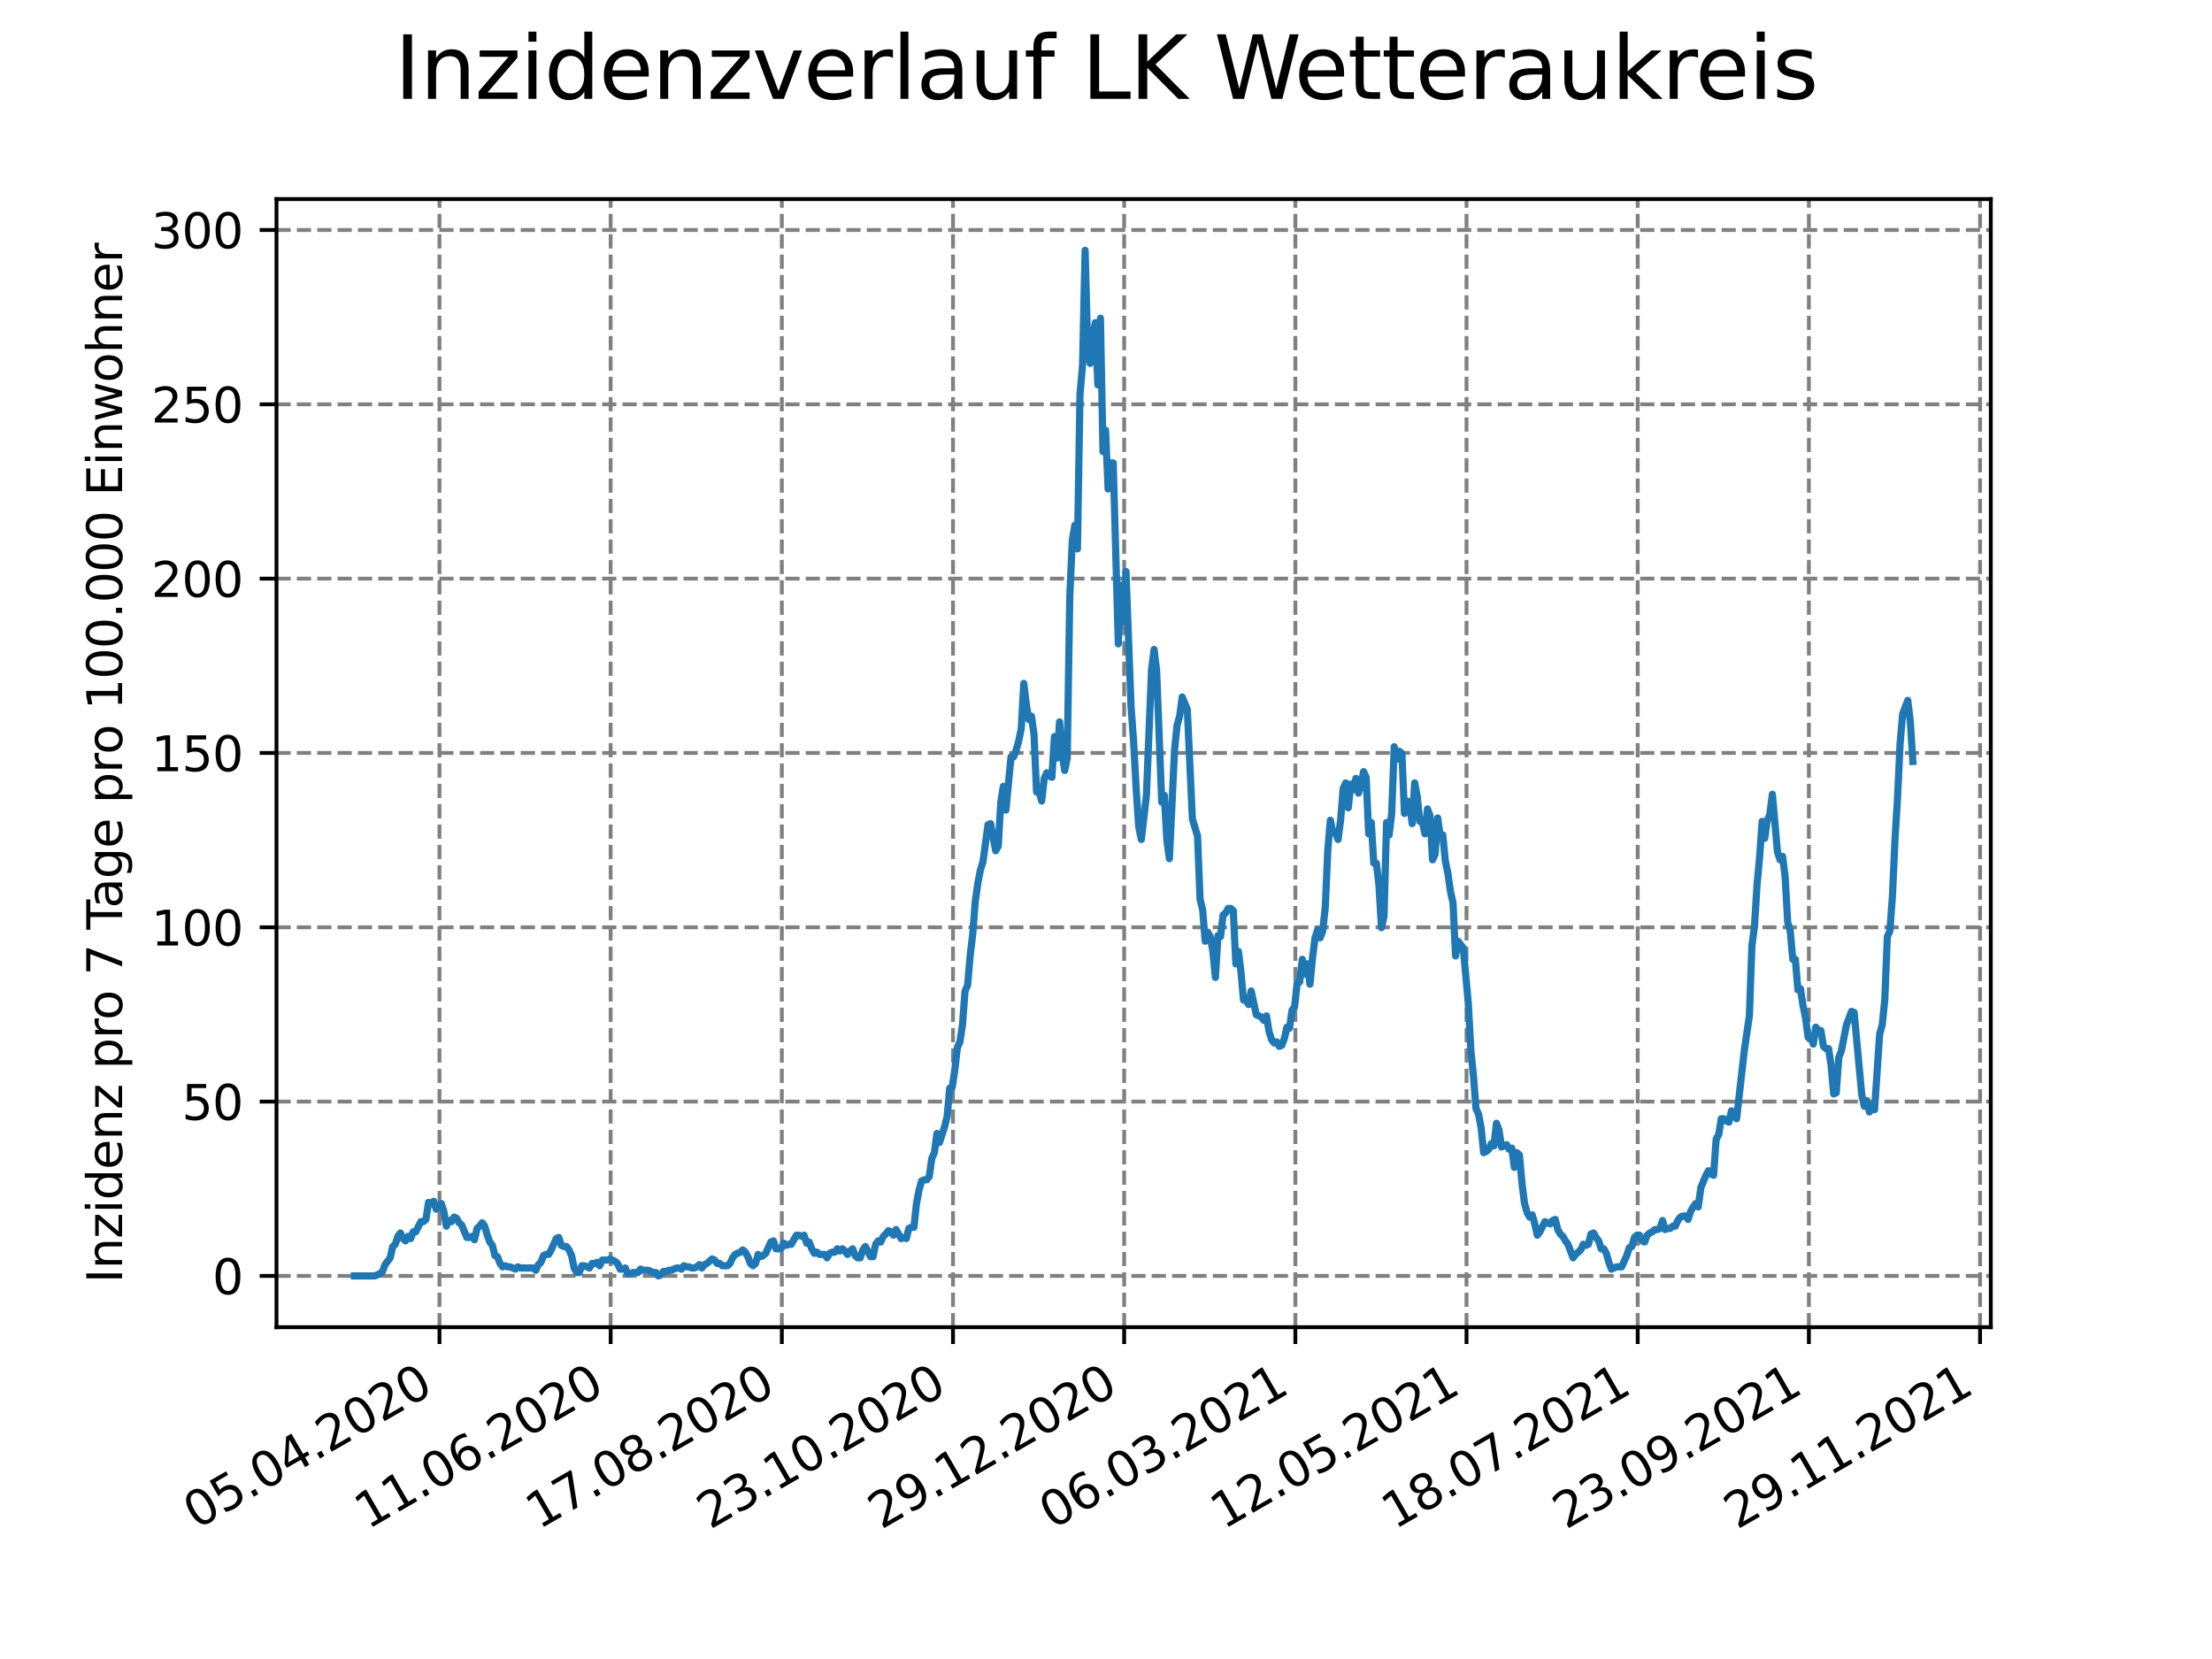 <?xml version="1.0" encoding="utf-8" standalone="no"?>
<!DOCTYPE svg PUBLIC "-//W3C//DTD SVG 1.1//EN"
  "http://www.w3.org/Graphics/SVG/1.1/DTD/svg11.dtd">
<svg height="345.6pt" version="1.1" viewBox="0 0 460.8 345.6" width="460.8pt" xmlns="http://www.w3.org/2000/svg" xmlns:xlink="http://www.w3.org/1999/xlink">
 <defs>
  <style type="text/css">*{stroke-linecap:butt;stroke-linejoin:round;}</style>
 </defs>
 <g id="figure_1">
  <g id="patch_1">
   <path d="M 0 345.6 
L 460.8 345.6 
L 460.8 0 
L 0 0 
z
" style="fill:#ffffff;"/>
  </g>
  <g id="axes_1">
   <g id="patch_2">
    <path d="M 57.6 276.48 
L 414.72 276.48 
L 414.72 41.472 
L 57.6 41.472 
z
" style="fill:#ffffff;"/>
   </g>
   <g id="matplotlib.axis_1">
    <g id="xtick_1">
     <g id="line2d_1">
      <path clip-path="url(#p802f55ec01)" d="M 91.551 276.48 
L 91.551 41.472 
" style="fill:none;stroke:#808080;stroke-dasharray:2.96,1.28;stroke-dashoffset:0;stroke-width:0.8;"/>
     </g>
     <g id="line2d_2">
      <defs>
       <path d="M 0 0 
L 0 3.5 
" id="m2b4a63850a" style="stroke:#000000;stroke-width:0.8;"/>
      </defs>
      <g>
       <use style="stroke:#000000;stroke-width:0.8;" x="91.551" xlink:href="#m2b4a63850a" y="276.48"/>
      </g>
     </g>
     <g id="text_1">
      <!-- 05.04.2020 -->
      <g transform="translate(40.926 318.689)rotate(-30)scale(0.1 -0.1)">
       <defs>
        <path d="M 2034 4250 
Q 1547 4250 1301 3770 
Q 1056 3291 1056 2328 
Q 1056 1369 1301 889 
Q 1547 409 2034 409 
Q 2525 409 2770 889 
Q 3016 1369 3016 2328 
Q 3016 3291 2770 3770 
Q 2525 4250 2034 4250 
z
M 2034 4750 
Q 2819 4750 3233 4129 
Q 3647 3509 3647 2328 
Q 3647 1150 3233 529 
Q 2819 -91 2034 -91 
Q 1250 -91 836 529 
Q 422 1150 422 2328 
Q 422 3509 836 4129 
Q 1250 4750 2034 4750 
z
" id="DejaVuSans-30" transform="scale(0.016)"/>
        <path d="M 691 4666 
L 3169 4666 
L 3169 4134 
L 1269 4134 
L 1269 2991 
Q 1406 3038 1543 3061 
Q 1681 3084 1819 3084 
Q 2600 3084 3056 2656 
Q 3513 2228 3513 1497 
Q 3513 744 3044 326 
Q 2575 -91 1722 -91 
Q 1428 -91 1123 -41 
Q 819 9 494 109 
L 494 744 
Q 775 591 1075 516 
Q 1375 441 1709 441 
Q 2250 441 2565 725 
Q 2881 1009 2881 1497 
Q 2881 1984 2565 2268 
Q 2250 2553 1709 2553 
Q 1456 2553 1204 2497 
Q 953 2441 691 2322 
L 691 4666 
z
" id="DejaVuSans-35" transform="scale(0.016)"/>
        <path d="M 684 794 
L 1344 794 
L 1344 0 
L 684 0 
L 684 794 
z
" id="DejaVuSans-2e" transform="scale(0.016)"/>
        <path d="M 2419 4116 
L 825 1625 
L 2419 1625 
L 2419 4116 
z
M 2253 4666 
L 3047 4666 
L 3047 1625 
L 3713 1625 
L 3713 1100 
L 3047 1100 
L 3047 0 
L 2419 0 
L 2419 1100 
L 313 1100 
L 313 1709 
L 2253 4666 
z
" id="DejaVuSans-34" transform="scale(0.016)"/>
        <path d="M 1228 531 
L 3431 531 
L 3431 0 
L 469 0 
L 469 531 
Q 828 903 1448 1529 
Q 2069 2156 2228 2338 
Q 2531 2678 2651 2914 
Q 2772 3150 2772 3378 
Q 2772 3750 2511 3984 
Q 2250 4219 1831 4219 
Q 1534 4219 1204 4116 
Q 875 4013 500 3803 
L 500 4441 
Q 881 4594 1212 4672 
Q 1544 4750 1819 4750 
Q 2544 4750 2975 4387 
Q 3406 4025 3406 3419 
Q 3406 3131 3298 2873 
Q 3191 2616 2906 2266 
Q 2828 2175 2409 1742 
Q 1991 1309 1228 531 
z
" id="DejaVuSans-32" transform="scale(0.016)"/>
       </defs>
       <use xlink:href="#DejaVuSans-30"/>
       <use x="63.623" xlink:href="#DejaVuSans-35"/>
       <use x="127.246" xlink:href="#DejaVuSans-2e"/>
       <use x="159.033" xlink:href="#DejaVuSans-30"/>
       <use x="222.656" xlink:href="#DejaVuSans-34"/>
       <use x="286.279" xlink:href="#DejaVuSans-2e"/>
       <use x="318.066" xlink:href="#DejaVuSans-32"/>
       <use x="381.689" xlink:href="#DejaVuSans-30"/>
       <use x="445.312" xlink:href="#DejaVuSans-32"/>
       <use x="508.936" xlink:href="#DejaVuSans-30"/>
      </g>
     </g>
    </g>
    <g id="xtick_2">
     <g id="line2d_3">
      <path clip-path="url(#p802f55ec01)" d="M 127.21 276.48 
L 127.21 41.472 
" style="fill:none;stroke:#808080;stroke-dasharray:2.96,1.28;stroke-dashoffset:0;stroke-width:0.8;"/>
     </g>
     <g id="line2d_4">
      <g>
       <use style="stroke:#000000;stroke-width:0.8;" x="127.21" xlink:href="#m2b4a63850a" y="276.48"/>
      </g>
     </g>
     <g id="text_2">
      <!-- 11.06.2020 -->
      <g transform="translate(76.585 318.689)rotate(-30)scale(0.1 -0.1)">
       <defs>
        <path d="M 794 531 
L 1825 531 
L 1825 4091 
L 703 3866 
L 703 4441 
L 1819 4666 
L 2450 4666 
L 2450 531 
L 3481 531 
L 3481 0 
L 794 0 
L 794 531 
z
" id="DejaVuSans-31" transform="scale(0.016)"/>
        <path d="M 2113 2584 
Q 1688 2584 1439 2293 
Q 1191 2003 1191 1497 
Q 1191 994 1439 701 
Q 1688 409 2113 409 
Q 2538 409 2786 701 
Q 3034 994 3034 1497 
Q 3034 2003 2786 2293 
Q 2538 2584 2113 2584 
z
M 3366 4563 
L 3366 3988 
Q 3128 4100 2886 4159 
Q 2644 4219 2406 4219 
Q 1781 4219 1451 3797 
Q 1122 3375 1075 2522 
Q 1259 2794 1537 2939 
Q 1816 3084 2150 3084 
Q 2853 3084 3261 2657 
Q 3669 2231 3669 1497 
Q 3669 778 3244 343 
Q 2819 -91 2113 -91 
Q 1303 -91 875 529 
Q 447 1150 447 2328 
Q 447 3434 972 4092 
Q 1497 4750 2381 4750 
Q 2619 4750 2861 4703 
Q 3103 4656 3366 4563 
z
" id="DejaVuSans-36" transform="scale(0.016)"/>
       </defs>
       <use xlink:href="#DejaVuSans-31"/>
       <use x="63.623" xlink:href="#DejaVuSans-31"/>
       <use x="127.246" xlink:href="#DejaVuSans-2e"/>
       <use x="159.033" xlink:href="#DejaVuSans-30"/>
       <use x="222.656" xlink:href="#DejaVuSans-36"/>
       <use x="286.279" xlink:href="#DejaVuSans-2e"/>
       <use x="318.066" xlink:href="#DejaVuSans-32"/>
       <use x="381.689" xlink:href="#DejaVuSans-30"/>
       <use x="445.312" xlink:href="#DejaVuSans-32"/>
       <use x="508.936" xlink:href="#DejaVuSans-30"/>
      </g>
     </g>
    </g>
    <g id="xtick_3">
     <g id="line2d_5">
      <path clip-path="url(#p802f55ec01)" d="M 162.869 276.48 
L 162.869 41.472 
" style="fill:none;stroke:#808080;stroke-dasharray:2.96,1.28;stroke-dashoffset:0;stroke-width:0.8;"/>
     </g>
     <g id="line2d_6">
      <g>
       <use style="stroke:#000000;stroke-width:0.8;" x="162.869" xlink:href="#m2b4a63850a" y="276.48"/>
      </g>
     </g>
     <g id="text_3">
      <!-- 17.08.2020 -->
      <g transform="translate(112.244 318.689)rotate(-30)scale(0.1 -0.1)">
       <defs>
        <path d="M 525 4666 
L 3525 4666 
L 3525 4397 
L 1831 0 
L 1172 0 
L 2766 4134 
L 525 4134 
L 525 4666 
z
" id="DejaVuSans-37" transform="scale(0.016)"/>
        <path d="M 2034 2216 
Q 1584 2216 1326 1975 
Q 1069 1734 1069 1313 
Q 1069 891 1326 650 
Q 1584 409 2034 409 
Q 2484 409 2743 651 
Q 3003 894 3003 1313 
Q 3003 1734 2745 1975 
Q 2488 2216 2034 2216 
z
M 1403 2484 
Q 997 2584 770 2862 
Q 544 3141 544 3541 
Q 544 4100 942 4425 
Q 1341 4750 2034 4750 
Q 2731 4750 3128 4425 
Q 3525 4100 3525 3541 
Q 3525 3141 3298 2862 
Q 3072 2584 2669 2484 
Q 3125 2378 3379 2068 
Q 3634 1759 3634 1313 
Q 3634 634 3220 271 
Q 2806 -91 2034 -91 
Q 1263 -91 848 271 
Q 434 634 434 1313 
Q 434 1759 690 2068 
Q 947 2378 1403 2484 
z
M 1172 3481 
Q 1172 3119 1398 2916 
Q 1625 2713 2034 2713 
Q 2441 2713 2670 2916 
Q 2900 3119 2900 3481 
Q 2900 3844 2670 4047 
Q 2441 4250 2034 4250 
Q 1625 4250 1398 4047 
Q 1172 3844 1172 3481 
z
" id="DejaVuSans-38" transform="scale(0.016)"/>
       </defs>
       <use xlink:href="#DejaVuSans-31"/>
       <use x="63.623" xlink:href="#DejaVuSans-37"/>
       <use x="127.246" xlink:href="#DejaVuSans-2e"/>
       <use x="159.033" xlink:href="#DejaVuSans-30"/>
       <use x="222.656" xlink:href="#DejaVuSans-38"/>
       <use x="286.279" xlink:href="#DejaVuSans-2e"/>
       <use x="318.066" xlink:href="#DejaVuSans-32"/>
       <use x="381.689" xlink:href="#DejaVuSans-30"/>
       <use x="445.312" xlink:href="#DejaVuSans-32"/>
       <use x="508.936" xlink:href="#DejaVuSans-30"/>
      </g>
     </g>
    </g>
    <g id="xtick_4">
     <g id="line2d_7">
      <path clip-path="url(#p802f55ec01)" d="M 198.528 276.48 
L 198.528 41.472 
" style="fill:none;stroke:#808080;stroke-dasharray:2.96,1.28;stroke-dashoffset:0;stroke-width:0.8;"/>
     </g>
     <g id="line2d_8">
      <g>
       <use style="stroke:#000000;stroke-width:0.8;" x="198.528" xlink:href="#m2b4a63850a" y="276.48"/>
      </g>
     </g>
     <g id="text_4">
      <!-- 23.10.2020 -->
      <g transform="translate(147.902 318.689)rotate(-30)scale(0.1 -0.1)">
       <defs>
        <path d="M 2597 2516 
Q 3050 2419 3304 2112 
Q 3559 1806 3559 1356 
Q 3559 666 3084 287 
Q 2609 -91 1734 -91 
Q 1441 -91 1130 -33 
Q 819 25 488 141 
L 488 750 
Q 750 597 1062 519 
Q 1375 441 1716 441 
Q 2309 441 2620 675 
Q 2931 909 2931 1356 
Q 2931 1769 2642 2001 
Q 2353 2234 1838 2234 
L 1294 2234 
L 1294 2753 
L 1863 2753 
Q 2328 2753 2575 2939 
Q 2822 3125 2822 3475 
Q 2822 3834 2567 4026 
Q 2313 4219 1838 4219 
Q 1578 4219 1281 4162 
Q 984 4106 628 3988 
L 628 4550 
Q 988 4650 1302 4700 
Q 1616 4750 1894 4750 
Q 2613 4750 3031 4423 
Q 3450 4097 3450 3541 
Q 3450 3153 3228 2886 
Q 3006 2619 2597 2516 
z
" id="DejaVuSans-33" transform="scale(0.016)"/>
       </defs>
       <use xlink:href="#DejaVuSans-32"/>
       <use x="63.623" xlink:href="#DejaVuSans-33"/>
       <use x="127.246" xlink:href="#DejaVuSans-2e"/>
       <use x="159.033" xlink:href="#DejaVuSans-31"/>
       <use x="222.656" xlink:href="#DejaVuSans-30"/>
       <use x="286.279" xlink:href="#DejaVuSans-2e"/>
       <use x="318.066" xlink:href="#DejaVuSans-32"/>
       <use x="381.689" xlink:href="#DejaVuSans-30"/>
       <use x="445.312" xlink:href="#DejaVuSans-32"/>
       <use x="508.936" xlink:href="#DejaVuSans-30"/>
      </g>
     </g>
    </g>
    <g id="xtick_5">
     <g id="line2d_9">
      <path clip-path="url(#p802f55ec01)" d="M 234.186 276.48 
L 234.186 41.472 
" style="fill:none;stroke:#808080;stroke-dasharray:2.96,1.28;stroke-dashoffset:0;stroke-width:0.8;"/>
     </g>
     <g id="line2d_10">
      <g>
       <use style="stroke:#000000;stroke-width:0.8;" x="234.186" xlink:href="#m2b4a63850a" y="276.48"/>
      </g>
     </g>
     <g id="text_5">
      <!-- 29.12.2020 -->
      <g transform="translate(183.561 318.689)rotate(-30)scale(0.1 -0.1)">
       <defs>
        <path d="M 703 97 
L 703 672 
Q 941 559 1184 500 
Q 1428 441 1663 441 
Q 2288 441 2617 861 
Q 2947 1281 2994 2138 
Q 2813 1869 2534 1725 
Q 2256 1581 1919 1581 
Q 1219 1581 811 2004 
Q 403 2428 403 3163 
Q 403 3881 828 4315 
Q 1253 4750 1959 4750 
Q 2769 4750 3195 4129 
Q 3622 3509 3622 2328 
Q 3622 1225 3098 567 
Q 2575 -91 1691 -91 
Q 1453 -91 1209 -44 
Q 966 3 703 97 
z
M 1959 2075 
Q 2384 2075 2632 2365 
Q 2881 2656 2881 3163 
Q 2881 3666 2632 3958 
Q 2384 4250 1959 4250 
Q 1534 4250 1286 3958 
Q 1038 3666 1038 3163 
Q 1038 2656 1286 2365 
Q 1534 2075 1959 2075 
z
" id="DejaVuSans-39" transform="scale(0.016)"/>
       </defs>
       <use xlink:href="#DejaVuSans-32"/>
       <use x="63.623" xlink:href="#DejaVuSans-39"/>
       <use x="127.246" xlink:href="#DejaVuSans-2e"/>
       <use x="159.033" xlink:href="#DejaVuSans-31"/>
       <use x="222.656" xlink:href="#DejaVuSans-32"/>
       <use x="286.279" xlink:href="#DejaVuSans-2e"/>
       <use x="318.066" xlink:href="#DejaVuSans-32"/>
       <use x="381.689" xlink:href="#DejaVuSans-30"/>
       <use x="445.312" xlink:href="#DejaVuSans-32"/>
       <use x="508.936" xlink:href="#DejaVuSans-30"/>
      </g>
     </g>
    </g>
    <g id="xtick_6">
     <g id="line2d_11">
      <path clip-path="url(#p802f55ec01)" d="M 269.845 276.48 
L 269.845 41.472 
" style="fill:none;stroke:#808080;stroke-dasharray:2.96,1.28;stroke-dashoffset:0;stroke-width:0.8;"/>
     </g>
     <g id="line2d_12">
      <g>
       <use style="stroke:#000000;stroke-width:0.8;" x="269.845" xlink:href="#m2b4a63850a" y="276.48"/>
      </g>
     </g>
     <g id="text_6">
      <!-- 06.03.2021 -->
      <g transform="translate(219.22 318.689)rotate(-30)scale(0.1 -0.1)">
       <use xlink:href="#DejaVuSans-30"/>
       <use x="63.623" xlink:href="#DejaVuSans-36"/>
       <use x="127.246" xlink:href="#DejaVuSans-2e"/>
       <use x="159.033" xlink:href="#DejaVuSans-30"/>
       <use x="222.656" xlink:href="#DejaVuSans-33"/>
       <use x="286.279" xlink:href="#DejaVuSans-2e"/>
       <use x="318.066" xlink:href="#DejaVuSans-32"/>
       <use x="381.689" xlink:href="#DejaVuSans-30"/>
       <use x="445.312" xlink:href="#DejaVuSans-32"/>
       <use x="508.936" xlink:href="#DejaVuSans-31"/>
      </g>
     </g>
    </g>
    <g id="xtick_7">
     <g id="line2d_13">
      <path clip-path="url(#p802f55ec01)" d="M 305.504 276.48 
L 305.504 41.472 
" style="fill:none;stroke:#808080;stroke-dasharray:2.96,1.28;stroke-dashoffset:0;stroke-width:0.8;"/>
     </g>
     <g id="line2d_14">
      <g>
       <use style="stroke:#000000;stroke-width:0.8;" x="305.504" xlink:href="#m2b4a63850a" y="276.48"/>
      </g>
     </g>
     <g id="text_7">
      <!-- 12.05.2021 -->
      <g transform="translate(254.879 318.689)rotate(-30)scale(0.1 -0.1)">
       <use xlink:href="#DejaVuSans-31"/>
       <use x="63.623" xlink:href="#DejaVuSans-32"/>
       <use x="127.246" xlink:href="#DejaVuSans-2e"/>
       <use x="159.033" xlink:href="#DejaVuSans-30"/>
       <use x="222.656" xlink:href="#DejaVuSans-35"/>
       <use x="286.279" xlink:href="#DejaVuSans-2e"/>
       <use x="318.066" xlink:href="#DejaVuSans-32"/>
       <use x="381.689" xlink:href="#DejaVuSans-30"/>
       <use x="445.312" xlink:href="#DejaVuSans-32"/>
       <use x="508.936" xlink:href="#DejaVuSans-31"/>
      </g>
     </g>
    </g>
    <g id="xtick_8">
     <g id="line2d_15">
      <path clip-path="url(#p802f55ec01)" d="M 341.163 276.48 
L 341.163 41.472 
" style="fill:none;stroke:#808080;stroke-dasharray:2.96,1.28;stroke-dashoffset:0;stroke-width:0.8;"/>
     </g>
     <g id="line2d_16">
      <g>
       <use style="stroke:#000000;stroke-width:0.8;" x="341.163" xlink:href="#m2b4a63850a" y="276.48"/>
      </g>
     </g>
     <g id="text_8">
      <!-- 18.07.2021 -->
      <g transform="translate(290.537 318.689)rotate(-30)scale(0.1 -0.1)">
       <use xlink:href="#DejaVuSans-31"/>
       <use x="63.623" xlink:href="#DejaVuSans-38"/>
       <use x="127.246" xlink:href="#DejaVuSans-2e"/>
       <use x="159.033" xlink:href="#DejaVuSans-30"/>
       <use x="222.656" xlink:href="#DejaVuSans-37"/>
       <use x="286.279" xlink:href="#DejaVuSans-2e"/>
       <use x="318.066" xlink:href="#DejaVuSans-32"/>
       <use x="381.689" xlink:href="#DejaVuSans-30"/>
       <use x="445.312" xlink:href="#DejaVuSans-32"/>
       <use x="508.936" xlink:href="#DejaVuSans-31"/>
      </g>
     </g>
    </g>
    <g id="xtick_9">
     <g id="line2d_17">
      <path clip-path="url(#p802f55ec01)" d="M 376.821 276.48 
L 376.821 41.472 
" style="fill:none;stroke:#808080;stroke-dasharray:2.96,1.28;stroke-dashoffset:0;stroke-width:0.8;"/>
     </g>
     <g id="line2d_18">
      <g>
       <use style="stroke:#000000;stroke-width:0.8;" x="376.821" xlink:href="#m2b4a63850a" y="276.48"/>
      </g>
     </g>
     <g id="text_9">
      <!-- 23.09.2021 -->
      <g transform="translate(326.196 318.689)rotate(-30)scale(0.1 -0.1)">
       <use xlink:href="#DejaVuSans-32"/>
       <use x="63.623" xlink:href="#DejaVuSans-33"/>
       <use x="127.246" xlink:href="#DejaVuSans-2e"/>
       <use x="159.033" xlink:href="#DejaVuSans-30"/>
       <use x="222.656" xlink:href="#DejaVuSans-39"/>
       <use x="286.279" xlink:href="#DejaVuSans-2e"/>
       <use x="318.066" xlink:href="#DejaVuSans-32"/>
       <use x="381.689" xlink:href="#DejaVuSans-30"/>
       <use x="445.312" xlink:href="#DejaVuSans-32"/>
       <use x="508.936" xlink:href="#DejaVuSans-31"/>
      </g>
     </g>
    </g>
    <g id="xtick_10">
     <g id="line2d_19">
      <path clip-path="url(#p802f55ec01)" d="M 412.48 276.48 
L 412.48 41.472 
" style="fill:none;stroke:#808080;stroke-dasharray:2.96,1.28;stroke-dashoffset:0;stroke-width:0.8;"/>
     </g>
     <g id="line2d_20">
      <g>
       <use style="stroke:#000000;stroke-width:0.8;" x="412.48" xlink:href="#m2b4a63850a" y="276.48"/>
      </g>
     </g>
     <g id="text_10">
      <!-- 29.11.2021 -->
      <g transform="translate(361.855 318.689)rotate(-30)scale(0.1 -0.1)">
       <use xlink:href="#DejaVuSans-32"/>
       <use x="63.623" xlink:href="#DejaVuSans-39"/>
       <use x="127.246" xlink:href="#DejaVuSans-2e"/>
       <use x="159.033" xlink:href="#DejaVuSans-31"/>
       <use x="222.656" xlink:href="#DejaVuSans-31"/>
       <use x="286.279" xlink:href="#DejaVuSans-2e"/>
       <use x="318.066" xlink:href="#DejaVuSans-32"/>
       <use x="381.689" xlink:href="#DejaVuSans-30"/>
       <use x="445.312" xlink:href="#DejaVuSans-32"/>
       <use x="508.936" xlink:href="#DejaVuSans-31"/>
      </g>
     </g>
    </g>
   </g>
   <g id="matplotlib.axis_2">
    <g id="ytick_1">
     <g id="line2d_21">
      <path clip-path="url(#p802f55ec01)" d="M 57.6 265.798 
L 414.72 265.798 
" style="fill:none;stroke:#808080;stroke-dasharray:2.96,1.28;stroke-dashoffset:0;stroke-width:0.8;"/>
     </g>
     <g id="line2d_22">
      <defs>
       <path d="M 0 0 
L -3.5 0 
" id="m0b09a10777" style="stroke:#000000;stroke-width:0.8;"/>
      </defs>
      <g>
       <use style="stroke:#000000;stroke-width:0.8;" x="57.6" xlink:href="#m0b09a10777" y="265.798"/>
      </g>
     </g>
     <g id="text_11">
      <!-- 0 -->
      <g transform="translate(44.237 269.597)scale(0.1 -0.1)">
       <use xlink:href="#DejaVuSans-30"/>
      </g>
     </g>
    </g>
    <g id="ytick_2">
     <g id="line2d_23">
      <path clip-path="url(#p802f55ec01)" d="M 57.6 229.483 
L 414.72 229.483 
" style="fill:none;stroke:#808080;stroke-dasharray:2.96,1.28;stroke-dashoffset:0;stroke-width:0.8;"/>
     </g>
     <g id="line2d_24">
      <g>
       <use style="stroke:#000000;stroke-width:0.8;" x="57.6" xlink:href="#m0b09a10777" y="229.483"/>
      </g>
     </g>
     <g id="text_12">
      <!-- 50 -->
      <g transform="translate(37.875 233.282)scale(0.1 -0.1)">
       <use xlink:href="#DejaVuSans-35"/>
       <use x="63.623" xlink:href="#DejaVuSans-30"/>
      </g>
     </g>
    </g>
    <g id="ytick_3">
     <g id="line2d_25">
      <path clip-path="url(#p802f55ec01)" d="M 57.6 193.169 
L 414.72 193.169 
" style="fill:none;stroke:#808080;stroke-dasharray:2.96,1.28;stroke-dashoffset:0;stroke-width:0.8;"/>
     </g>
     <g id="line2d_26">
      <g>
       <use style="stroke:#000000;stroke-width:0.8;" x="57.6" xlink:href="#m0b09a10777" y="193.169"/>
      </g>
     </g>
     <g id="text_13">
      <!-- 100 -->
      <g transform="translate(31.512 196.968)scale(0.1 -0.1)">
       <use xlink:href="#DejaVuSans-31"/>
       <use x="63.623" xlink:href="#DejaVuSans-30"/>
       <use x="127.246" xlink:href="#DejaVuSans-30"/>
      </g>
     </g>
    </g>
    <g id="ytick_4">
     <g id="line2d_27">
      <path clip-path="url(#p802f55ec01)" d="M 57.6 156.854 
L 414.72 156.854 
" style="fill:none;stroke:#808080;stroke-dasharray:2.96,1.28;stroke-dashoffset:0;stroke-width:0.8;"/>
     </g>
     <g id="line2d_28">
      <g>
       <use style="stroke:#000000;stroke-width:0.8;" x="57.6" xlink:href="#m0b09a10777" y="156.854"/>
      </g>
     </g>
     <g id="text_14">
      <!-- 150 -->
      <g transform="translate(31.512 160.653)scale(0.1 -0.1)">
       <use xlink:href="#DejaVuSans-31"/>
       <use x="63.623" xlink:href="#DejaVuSans-35"/>
       <use x="127.246" xlink:href="#DejaVuSans-30"/>
      </g>
     </g>
    </g>
    <g id="ytick_5">
     <g id="line2d_29">
      <path clip-path="url(#p802f55ec01)" d="M 57.6 120.539 
L 414.72 120.539 
" style="fill:none;stroke:#808080;stroke-dasharray:2.96,1.28;stroke-dashoffset:0;stroke-width:0.8;"/>
     </g>
     <g id="line2d_30">
      <g>
       <use style="stroke:#000000;stroke-width:0.8;" x="57.6" xlink:href="#m0b09a10777" y="120.539"/>
      </g>
     </g>
     <g id="text_15">
      <!-- 200 -->
      <g transform="translate(31.512 124.339)scale(0.1 -0.1)">
       <use xlink:href="#DejaVuSans-32"/>
       <use x="63.623" xlink:href="#DejaVuSans-30"/>
       <use x="127.246" xlink:href="#DejaVuSans-30"/>
      </g>
     </g>
    </g>
    <g id="ytick_6">
     <g id="line2d_31">
      <path clip-path="url(#p802f55ec01)" d="M 57.6 84.225 
L 414.72 84.225 
" style="fill:none;stroke:#808080;stroke-dasharray:2.96,1.28;stroke-dashoffset:0;stroke-width:0.8;"/>
     </g>
     <g id="line2d_32">
      <g>
       <use style="stroke:#000000;stroke-width:0.8;" x="57.6" xlink:href="#m0b09a10777" y="84.225"/>
      </g>
     </g>
     <g id="text_16">
      <!-- 250 -->
      <g transform="translate(31.512 88.024)scale(0.1 -0.1)">
       <use xlink:href="#DejaVuSans-32"/>
       <use x="63.623" xlink:href="#DejaVuSans-35"/>
       <use x="127.246" xlink:href="#DejaVuSans-30"/>
      </g>
     </g>
    </g>
    <g id="ytick_7">
     <g id="line2d_33">
      <path clip-path="url(#p802f55ec01)" d="M 57.6 47.91 
L 414.72 47.91 
" style="fill:none;stroke:#808080;stroke-dasharray:2.96,1.28;stroke-dashoffset:0;stroke-width:0.8;"/>
     </g>
     <g id="line2d_34">
      <g>
       <use style="stroke:#000000;stroke-width:0.8;" x="57.6" xlink:href="#m0b09a10777" y="47.91"/>
      </g>
     </g>
     <g id="text_17">
      <!-- 300 -->
      <g transform="translate(31.512 51.709)scale(0.1 -0.1)">
       <use xlink:href="#DejaVuSans-33"/>
       <use x="63.623" xlink:href="#DejaVuSans-30"/>
       <use x="127.246" xlink:href="#DejaVuSans-30"/>
      </g>
     </g>
    </g>
    <g id="text_18">
     <!-- Inzidenz pro 7 Tage pro 100.000 Einwohner -->
     <g transform="translate(25.433 267.301)rotate(-90)scale(0.1 -0.1)">
      <defs>
       <path d="M 628 4666 
L 1259 4666 
L 1259 0 
L 628 0 
L 628 4666 
z
" id="DejaVuSans-49" transform="scale(0.016)"/>
       <path d="M 3513 2113 
L 3513 0 
L 2938 0 
L 2938 2094 
Q 2938 2591 2744 2837 
Q 2550 3084 2163 3084 
Q 1697 3084 1428 2787 
Q 1159 2491 1159 1978 
L 1159 0 
L 581 0 
L 581 3500 
L 1159 3500 
L 1159 2956 
Q 1366 3272 1645 3428 
Q 1925 3584 2291 3584 
Q 2894 3584 3203 3211 
Q 3513 2838 3513 2113 
z
" id="DejaVuSans-6e" transform="scale(0.016)"/>
       <path d="M 353 3500 
L 3084 3500 
L 3084 2975 
L 922 459 
L 3084 459 
L 3084 0 
L 275 0 
L 275 525 
L 2438 3041 
L 353 3041 
L 353 3500 
z
" id="DejaVuSans-7a" transform="scale(0.016)"/>
       <path d="M 603 3500 
L 1178 3500 
L 1178 0 
L 603 0 
L 603 3500 
z
M 603 4863 
L 1178 4863 
L 1178 4134 
L 603 4134 
L 603 4863 
z
" id="DejaVuSans-69" transform="scale(0.016)"/>
       <path d="M 2906 2969 
L 2906 4863 
L 3481 4863 
L 3481 0 
L 2906 0 
L 2906 525 
Q 2725 213 2448 61 
Q 2172 -91 1784 -91 
Q 1150 -91 751 415 
Q 353 922 353 1747 
Q 353 2572 751 3078 
Q 1150 3584 1784 3584 
Q 2172 3584 2448 3432 
Q 2725 3281 2906 2969 
z
M 947 1747 
Q 947 1113 1208 752 
Q 1469 391 1925 391 
Q 2381 391 2643 752 
Q 2906 1113 2906 1747 
Q 2906 2381 2643 2742 
Q 2381 3103 1925 3103 
Q 1469 3103 1208 2742 
Q 947 2381 947 1747 
z
" id="DejaVuSans-64" transform="scale(0.016)"/>
       <path d="M 3597 1894 
L 3597 1613 
L 953 1613 
Q 991 1019 1311 708 
Q 1631 397 2203 397 
Q 2534 397 2845 478 
Q 3156 559 3463 722 
L 3463 178 
Q 3153 47 2828 -22 
Q 2503 -91 2169 -91 
Q 1331 -91 842 396 
Q 353 884 353 1716 
Q 353 2575 817 3079 
Q 1281 3584 2069 3584 
Q 2775 3584 3186 3129 
Q 3597 2675 3597 1894 
z
M 3022 2063 
Q 3016 2534 2758 2815 
Q 2500 3097 2075 3097 
Q 1594 3097 1305 2825 
Q 1016 2553 972 2059 
L 3022 2063 
z
" id="DejaVuSans-65" transform="scale(0.016)"/>
       <path id="DejaVuSans-20" transform="scale(0.016)"/>
       <path d="M 1159 525 
L 1159 -1331 
L 581 -1331 
L 581 3500 
L 1159 3500 
L 1159 2969 
Q 1341 3281 1617 3432 
Q 1894 3584 2278 3584 
Q 2916 3584 3314 3078 
Q 3713 2572 3713 1747 
Q 3713 922 3314 415 
Q 2916 -91 2278 -91 
Q 1894 -91 1617 61 
Q 1341 213 1159 525 
z
M 3116 1747 
Q 3116 2381 2855 2742 
Q 2594 3103 2138 3103 
Q 1681 3103 1420 2742 
Q 1159 2381 1159 1747 
Q 1159 1113 1420 752 
Q 1681 391 2138 391 
Q 2594 391 2855 752 
Q 3116 1113 3116 1747 
z
" id="DejaVuSans-70" transform="scale(0.016)"/>
       <path d="M 2631 2963 
Q 2534 3019 2420 3045 
Q 2306 3072 2169 3072 
Q 1681 3072 1420 2755 
Q 1159 2438 1159 1844 
L 1159 0 
L 581 0 
L 581 3500 
L 1159 3500 
L 1159 2956 
Q 1341 3275 1631 3429 
Q 1922 3584 2338 3584 
Q 2397 3584 2469 3576 
Q 2541 3569 2628 3553 
L 2631 2963 
z
" id="DejaVuSans-72" transform="scale(0.016)"/>
       <path d="M 1959 3097 
Q 1497 3097 1228 2736 
Q 959 2375 959 1747 
Q 959 1119 1226 758 
Q 1494 397 1959 397 
Q 2419 397 2687 759 
Q 2956 1122 2956 1747 
Q 2956 2369 2687 2733 
Q 2419 3097 1959 3097 
z
M 1959 3584 
Q 2709 3584 3137 3096 
Q 3566 2609 3566 1747 
Q 3566 888 3137 398 
Q 2709 -91 1959 -91 
Q 1206 -91 779 398 
Q 353 888 353 1747 
Q 353 2609 779 3096 
Q 1206 3584 1959 3584 
z
" id="DejaVuSans-6f" transform="scale(0.016)"/>
       <path d="M -19 4666 
L 3928 4666 
L 3928 4134 
L 2272 4134 
L 2272 0 
L 1638 0 
L 1638 4134 
L -19 4134 
L -19 4666 
z
" id="DejaVuSans-54" transform="scale(0.016)"/>
       <path d="M 2194 1759 
Q 1497 1759 1228 1600 
Q 959 1441 959 1056 
Q 959 750 1161 570 
Q 1363 391 1709 391 
Q 2188 391 2477 730 
Q 2766 1069 2766 1631 
L 2766 1759 
L 2194 1759 
z
M 3341 1997 
L 3341 0 
L 2766 0 
L 2766 531 
Q 2569 213 2275 61 
Q 1981 -91 1556 -91 
Q 1019 -91 701 211 
Q 384 513 384 1019 
Q 384 1609 779 1909 
Q 1175 2209 1959 2209 
L 2766 2209 
L 2766 2266 
Q 2766 2663 2505 2880 
Q 2244 3097 1772 3097 
Q 1472 3097 1187 3025 
Q 903 2953 641 2809 
L 641 3341 
Q 956 3463 1253 3523 
Q 1550 3584 1831 3584 
Q 2591 3584 2966 3190 
Q 3341 2797 3341 1997 
z
" id="DejaVuSans-61" transform="scale(0.016)"/>
       <path d="M 2906 1791 
Q 2906 2416 2648 2759 
Q 2391 3103 1925 3103 
Q 1463 3103 1205 2759 
Q 947 2416 947 1791 
Q 947 1169 1205 825 
Q 1463 481 1925 481 
Q 2391 481 2648 825 
Q 2906 1169 2906 1791 
z
M 3481 434 
Q 3481 -459 3084 -895 
Q 2688 -1331 1869 -1331 
Q 1566 -1331 1297 -1286 
Q 1028 -1241 775 -1147 
L 775 -588 
Q 1028 -725 1275 -790 
Q 1522 -856 1778 -856 
Q 2344 -856 2625 -561 
Q 2906 -266 2906 331 
L 2906 616 
Q 2728 306 2450 153 
Q 2172 0 1784 0 
Q 1141 0 747 490 
Q 353 981 353 1791 
Q 353 2603 747 3093 
Q 1141 3584 1784 3584 
Q 2172 3584 2450 3431 
Q 2728 3278 2906 2969 
L 2906 3500 
L 3481 3500 
L 3481 434 
z
" id="DejaVuSans-67" transform="scale(0.016)"/>
       <path d="M 628 4666 
L 3578 4666 
L 3578 4134 
L 1259 4134 
L 1259 2753 
L 3481 2753 
L 3481 2222 
L 1259 2222 
L 1259 531 
L 3634 531 
L 3634 0 
L 628 0 
L 628 4666 
z
" id="DejaVuSans-45" transform="scale(0.016)"/>
       <path d="M 269 3500 
L 844 3500 
L 1563 769 
L 2278 3500 
L 2956 3500 
L 3675 769 
L 4391 3500 
L 4966 3500 
L 4050 0 
L 3372 0 
L 2619 2869 
L 1863 0 
L 1184 0 
L 269 3500 
z
" id="DejaVuSans-77" transform="scale(0.016)"/>
       <path d="M 3513 2113 
L 3513 0 
L 2938 0 
L 2938 2094 
Q 2938 2591 2744 2837 
Q 2550 3084 2163 3084 
Q 1697 3084 1428 2787 
Q 1159 2491 1159 1978 
L 1159 0 
L 581 0 
L 581 4863 
L 1159 4863 
L 1159 2956 
Q 1366 3272 1645 3428 
Q 1925 3584 2291 3584 
Q 2894 3584 3203 3211 
Q 3513 2838 3513 2113 
z
" id="DejaVuSans-68" transform="scale(0.016)"/>
      </defs>
      <use xlink:href="#DejaVuSans-49"/>
      <use x="29.492" xlink:href="#DejaVuSans-6e"/>
      <use x="92.871" xlink:href="#DejaVuSans-7a"/>
      <use x="145.361" xlink:href="#DejaVuSans-69"/>
      <use x="173.145" xlink:href="#DejaVuSans-64"/>
      <use x="236.621" xlink:href="#DejaVuSans-65"/>
      <use x="298.145" xlink:href="#DejaVuSans-6e"/>
      <use x="361.523" xlink:href="#DejaVuSans-7a"/>
      <use x="414.014" xlink:href="#DejaVuSans-20"/>
      <use x="445.801" xlink:href="#DejaVuSans-70"/>
      <use x="509.277" xlink:href="#DejaVuSans-72"/>
      <use x="548.141" xlink:href="#DejaVuSans-6f"/>
      <use x="609.322" xlink:href="#DejaVuSans-20"/>
      <use x="641.109" xlink:href="#DejaVuSans-37"/>
      <use x="704.732" xlink:href="#DejaVuSans-20"/>
      <use x="736.52" xlink:href="#DejaVuSans-54"/>
      <use x="781.104" xlink:href="#DejaVuSans-61"/>
      <use x="842.383" xlink:href="#DejaVuSans-67"/>
      <use x="905.859" xlink:href="#DejaVuSans-65"/>
      <use x="967.383" xlink:href="#DejaVuSans-20"/>
      <use x="999.17" xlink:href="#DejaVuSans-70"/>
      <use x="1062.646" xlink:href="#DejaVuSans-72"/>
      <use x="1101.51" xlink:href="#DejaVuSans-6f"/>
      <use x="1162.691" xlink:href="#DejaVuSans-20"/>
      <use x="1194.479" xlink:href="#DejaVuSans-31"/>
      <use x="1258.102" xlink:href="#DejaVuSans-30"/>
      <use x="1321.725" xlink:href="#DejaVuSans-30"/>
      <use x="1385.348" xlink:href="#DejaVuSans-2e"/>
      <use x="1417.135" xlink:href="#DejaVuSans-30"/>
      <use x="1480.758" xlink:href="#DejaVuSans-30"/>
      <use x="1544.381" xlink:href="#DejaVuSans-30"/>
      <use x="1608.004" xlink:href="#DejaVuSans-20"/>
      <use x="1639.791" xlink:href="#DejaVuSans-45"/>
      <use x="1702.975" xlink:href="#DejaVuSans-69"/>
      <use x="1730.758" xlink:href="#DejaVuSans-6e"/>
      <use x="1794.137" xlink:href="#DejaVuSans-77"/>
      <use x="1875.924" xlink:href="#DejaVuSans-6f"/>
      <use x="1937.105" xlink:href="#DejaVuSans-68"/>
      <use x="2000.484" xlink:href="#DejaVuSans-6e"/>
      <use x="2063.863" xlink:href="#DejaVuSans-65"/>
      <use x="2125.387" xlink:href="#DejaVuSans-72"/>
     </g>
    </g>
   </g>
   <g id="line2d_35">
    <path clip-path="url(#p802f55ec01)" d="M 73.833 265.798 
L 78.09 265.798 
L 79.155 265.327 
L 79.687 264.856 
L 80.219 263.442 
L 81.284 262.029 
L 81.816 259.674 
L 82.348 259.202 
L 82.88 257.554 
L 83.413 256.847 
L 83.945 258.025 
L 84.477 258.496 
L 85.009 257.554 
L 85.542 258.025 
L 86.074 256.611 
L 86.606 256.611 
L 87.67 254.491 
L 88.203 254.491 
L 88.735 254.02 
L 89.267 250.487 
L 89.799 250.723 
L 90.332 250.252 
L 90.864 251.9 
L 91.396 251.429 
L 91.928 250.723 
L 92.46 252.371 
L 92.993 255.434 
L 93.525 254.256 
L 94.057 254.491 
L 94.589 253.549 
L 95.122 253.785 
L 95.654 254.727 
L 96.186 255.198 
L 97.25 257.789 
L 97.783 257.789 
L 98.315 257.554 
L 98.847 258.26 
L 99.379 255.905 
L 99.912 255.434 
L 100.444 254.727 
L 100.976 255.434 
L 101.508 257.318 
L 102.04 258.731 
L 102.573 259.438 
L 103.105 261.558 
L 103.637 261.793 
L 104.169 263.207 
L 104.702 263.913 
L 105.234 263.678 
L 105.766 263.913 
L 106.298 263.913 
L 107.363 264.385 
L 107.895 263.913 
L 108.427 264.149 
L 111.088 264.149 
L 111.62 264.62 
L 112.153 263.442 
L 112.685 262.971 
L 113.217 261.558 
L 113.749 261.322 
L 114.281 261.322 
L 114.814 260.38 
L 115.878 258.025 
L 116.41 257.789 
L 116.943 259.438 
L 117.475 259.674 
L 118.007 259.674 
L 118.539 260.38 
L 119.071 261.558 
L 119.604 264.149 
L 120.136 265.091 
L 120.668 265.091 
L 121.2 263.678 
L 121.733 263.678 
L 122.797 264.149 
L 123.329 263.207 
L 123.861 263.207 
L 124.394 262.971 
L 124.926 263.678 
L 125.458 262.5 
L 126.523 262.5 
L 127.055 262.265 
L 128.119 262.736 
L 128.651 263.207 
L 129.184 264.385 
L 129.716 264.385 
L 130.248 264.149 
L 130.78 265.327 
L 131.313 265.327 
L 131.845 265.091 
L 132.909 265.091 
L 133.441 264.385 
L 133.974 264.62 
L 135.038 264.62 
L 136.103 265.091 
L 136.635 265.091 
L 137.167 265.798 
L 137.699 265.562 
L 138.231 264.856 
L 138.764 264.856 
L 139.296 264.62 
L 139.828 264.62 
L 140.893 264.149 
L 141.425 264.149 
L 141.957 264.385 
L 142.489 263.678 
L 143.021 263.913 
L 143.554 263.913 
L 144.086 264.149 
L 144.618 264.149 
L 145.15 263.913 
L 145.683 263.442 
L 146.215 264.149 
L 146.747 263.442 
L 147.279 263.207 
L 148.344 262.265 
L 148.876 262.5 
L 149.408 263.207 
L 149.94 263.207 
L 150.472 263.678 
L 151.537 263.678 
L 152.069 263.207 
L 152.601 262.029 
L 153.134 261.322 
L 154.198 260.851 
L 154.73 260.38 
L 155.262 260.851 
L 155.795 261.793 
L 156.327 263.207 
L 156.859 263.678 
L 157.391 263.207 
L 157.924 261.322 
L 158.456 261.793 
L 158.988 261.558 
L 159.52 261.087 
L 160.585 258.731 
L 161.117 258.496 
L 161.649 260.145 
L 162.714 260.145 
L 163.246 258.967 
L 163.778 259.438 
L 164.31 259.202 
L 164.842 259.202 
L 165.907 257.318 
L 166.439 257.318 
L 166.971 257.554 
L 167.504 257.318 
L 168.036 258.967 
L 168.568 258.731 
L 169.1 260.145 
L 169.632 261.087 
L 170.165 260.851 
L 170.697 261.322 
L 171.761 261.322 
L 172.294 262.029 
L 172.826 261.087 
L 173.358 260.851 
L 173.89 260.851 
L 174.422 260.145 
L 174.955 260.616 
L 175.487 260.145 
L 176.019 260.616 
L 176.551 261.322 
L 177.084 260.616 
L 177.616 260.145 
L 178.148 261.558 
L 178.68 262.029 
L 179.212 262.029 
L 179.745 260.38 
L 180.277 259.674 
L 181.341 261.793 
L 181.874 261.793 
L 182.406 259.202 
L 182.938 258.496 
L 183.47 258.731 
L 184.002 257.554 
L 184.535 257.082 
L 185.067 256.376 
L 185.599 256.611 
L 186.131 257.318 
L 186.663 256.14 
L 187.728 258.025 
L 188.26 257.789 
L 188.792 258.025 
L 189.325 255.905 
L 189.857 255.669 
L 190.389 255.669 
L 190.921 250.723 
L 191.453 247.896 
L 191.986 246.012 
L 192.518 245.776 
L 193.05 245.776 
L 193.582 245.069 
L 194.115 241.301 
L 194.647 240.123 
L 195.179 236.119 
L 195.711 238.003 
L 196.776 234.705 
L 197.308 232.585 
L 197.84 226.697 
L 198.372 226.461 
L 198.905 222.928 
L 199.437 218.217 
L 199.969 217.039 
L 200.501 213.506 
L 201.033 206.439 
L 201.566 205.262 
L 202.098 199.137 
L 202.63 194.662 
L 203.162 187.831 
L 203.695 184.062 
L 204.227 181.235 
L 204.759 179.587 
L 205.823 171.813 
L 206.356 171.578 
L 207.42 177.231 
L 207.952 176.289 
L 208.485 167.102 
L 209.017 163.805 
L 209.549 168.751 
L 210.613 157.68 
L 211.146 157.68 
L 211.678 156.267 
L 212.21 154.383 
L 212.742 151.792 
L 213.275 142.37 
L 213.807 146.845 
L 214.339 149.907 
L 214.871 149.201 
L 215.403 152.969 
L 215.936 164.983 
L 216.468 164.983 
L 217 166.867 
L 217.532 162.156 
L 218.065 160.978 
L 218.597 161.685 
L 219.129 161.92 
L 219.661 153.441 
L 220.193 157.916 
L 220.726 150.378 
L 221.258 156.974 
L 221.79 160.507 
L 222.322 157.916 
L 222.854 124.232 
L 223.387 112.455 
L 223.919 109.393 
L 224.451 114.339 
L 224.983 82.069 
L 225.516 76.18 
L 226.048 52.154 
L 226.58 72.411 
L 227.112 75.709 
L 227.644 70.056 
L 228.177 67.229 
L 228.709 80.185 
L 229.241 66.287 
L 229.773 94.082 
L 230.306 89.607 
L 230.838 101.855 
L 231.37 96.438 
L 231.902 96.438 
L 232.967 134.125 
L 233.499 121.877 
L 234.031 129.415 
L 234.563 119.05 
L 235.628 147.316 
L 236.16 154.618 
L 236.692 164.511 
L 237.224 172.285 
L 237.757 174.876 
L 238.821 165.689 
L 239.886 139.543 
L 240.418 135.303 
L 240.95 139.779 
L 242.014 167.102 
L 242.547 165.689 
L 243.079 175.111 
L 243.611 178.88 
L 244.676 156.267 
L 245.208 151.085 
L 245.74 149.201 
L 246.272 145.196 
L 247.337 147.787 
L 248.401 170.636 
L 249.466 174.169 
L 249.998 187.36 
L 250.53 189.48 
L 251.062 196.075 
L 251.594 194.191 
L 252.127 195.133 
L 252.659 198.195 
L 253.191 203.613 
L 253.723 194.897 
L 254.255 195.133 
L 254.788 190.657 
L 255.32 190.186 
L 255.852 189.244 
L 256.384 189.244 
L 256.917 189.715 
L 257.449 200.786 
L 257.981 198.195 
L 258.513 202.435 
L 259.045 208.324 
L 259.578 208.324 
L 260.11 209.266 
L 260.642 206.439 
L 261.707 211.386 
L 262.771 211.857 
L 263.303 212.564 
L 263.835 211.621 
L 264.368 214.919 
L 264.9 216.568 
L 265.432 217.275 
L 265.964 217.039 
L 266.497 217.981 
L 267.029 217.746 
L 267.561 216.332 
L 268.093 213.977 
L 268.625 214.212 
L 269.158 210.444 
L 269.69 209.737 
L 270.222 204.79 
L 270.754 204.555 
L 271.287 199.844 
L 271.819 202.906 
L 272.351 200.786 
L 272.883 205.026 
L 273.415 199.608 
L 273.948 195.368 
L 274.48 193.72 
L 275.012 195.368 
L 275.544 193.955 
L 276.077 189.009 
L 276.609 176.996 
L 277.141 170.871 
L 277.673 173.462 
L 278.205 173.462 
L 278.738 174.876 
L 279.27 170.871 
L 279.802 164.276 
L 280.334 163.098 
L 280.867 168.28 
L 281.399 163.334 
L 281.931 164.511 
L 282.463 162.156 
L 282.995 165.218 
L 283.528 163.569 
L 284.06 160.743 
L 284.592 161.92 
L 285.124 173.698 
L 285.657 171.342 
L 286.189 179.822 
L 286.721 179.822 
L 287.253 184.298 
L 287.785 193.248 
L 288.318 190.893 
L 288.85 171.342 
L 289.382 173.933 
L 289.914 169.458 
L 290.446 155.561 
L 290.979 158.152 
L 291.511 156.503 
L 292.043 156.974 
L 292.575 169.458 
L 293.108 166.867 
L 293.64 167.102 
L 294.172 171.578 
L 294.704 163.098 
L 295.236 165.925 
L 295.769 171.107 
L 296.301 171.107 
L 296.833 173.698 
L 297.365 168.516 
L 297.898 169.929 
L 298.43 179.116 
L 298.962 177.938 
L 299.494 170.4 
L 300.026 174.169 
L 300.559 173.933 
L 301.091 179.351 
L 301.623 181.942 
L 302.155 185.711 
L 302.688 188.066 
L 303.22 199.137 
L 303.752 196.075 
L 304.816 197.488 
L 305.881 209.03 
L 306.413 218.923 
L 306.945 224.106 
L 307.478 230.936 
L 308.01 232.114 
L 308.542 234.941 
L 309.074 240.123 
L 309.606 239.887 
L 310.139 239.416 
L 310.671 238.238 
L 311.203 238.71 
L 311.735 233.999 
L 312.268 235.412 
L 312.8 238.945 
L 313.864 238.474 
L 314.396 239.416 
L 314.929 239.181 
L 315.461 243.185 
L 315.993 240.123 
L 316.525 240.594 
L 317.058 246.483 
L 317.59 250.723 
L 318.122 252.607 
L 318.654 253.549 
L 319.186 253.078 
L 319.719 254.963 
L 320.251 257.318 
L 320.783 256.611 
L 321.848 254.491 
L 322.912 254.963 
L 323.444 254.256 
L 323.976 254.02 
L 324.509 256.14 
L 325.041 257.082 
L 325.573 257.554 
L 326.105 258.496 
L 326.637 259.202 
L 327.702 262.029 
L 328.234 261.322 
L 329.299 260.38 
L 329.831 259.202 
L 330.363 259.438 
L 330.895 259.202 
L 331.427 257.082 
L 331.96 256.847 
L 332.492 257.789 
L 333.024 258.496 
L 333.556 260.145 
L 334.089 260.145 
L 334.621 261.087 
L 335.153 262.971 
L 335.685 264.385 
L 336.75 263.913 
L 337.814 263.913 
L 338.879 261.558 
L 339.411 259.909 
L 339.943 259.674 
L 340.475 257.789 
L 341.007 257.318 
L 341.54 257.318 
L 342.072 258.496 
L 342.604 258.731 
L 343.136 257.318 
L 343.669 256.847 
L 344.201 256.611 
L 344.733 256.14 
L 345.265 256.14 
L 345.797 255.905 
L 346.33 254.256 
L 346.862 256.14 
L 347.394 255.905 
L 347.926 255.905 
L 348.459 255.434 
L 348.991 255.434 
L 349.523 254.256 
L 350.055 253.549 
L 350.587 253.314 
L 351.12 253.314 
L 351.652 254.02 
L 352.184 252.371 
L 352.716 251.429 
L 353.249 250.723 
L 353.781 251.429 
L 354.313 247.425 
L 355.377 244.834 
L 355.91 243.892 
L 356.442 244.598 
L 356.974 244.834 
L 357.506 237.296 
L 358.039 236.354 
L 358.571 233.056 
L 359.103 233.056 
L 359.635 233.528 
L 360.167 233.763 
L 360.7 231.408 
L 361.232 231.879 
L 361.764 233.056 
L 363.361 218.923 
L 364.425 211.621 
L 364.957 197.017 
L 365.49 193.013 
L 366.022 184.298 
L 366.554 178.644 
L 367.086 171.107 
L 367.618 174.64 
L 368.151 170.871 
L 368.683 169.694 
L 369.215 165.454 
L 370.28 177.467 
L 370.812 179.116 
L 371.344 178.409 
L 371.876 182.649 
L 372.408 192.071 
L 372.941 193.955 
L 373.473 199.844 
L 374.005 199.844 
L 374.537 206.204 
L 375.07 205.968 
L 375.602 209.501 
L 376.134 212.092 
L 376.666 216.097 
L 377.198 215.861 
L 377.731 217.51 
L 378.263 213.977 
L 378.795 214.684 
L 379.327 214.684 
L 379.86 217.981 
L 380.392 218.452 
L 380.924 218.452 
L 381.456 221.986 
L 381.988 227.874 
L 382.521 227.639 
L 383.053 220.337 
L 383.585 218.923 
L 384.65 213.506 
L 385.714 210.679 
L 386.246 210.915 
L 387.843 228.11 
L 388.375 230.465 
L 388.907 229.288 
L 389.44 231.643 
L 389.972 230.701 
L 390.504 231.172 
L 391.568 215.39 
L 392.101 213.506 
L 392.633 208.324 
L 393.165 195.133 
L 393.697 193.955 
L 394.23 186.653 
L 394.762 174.876 
L 395.294 166.16 
L 395.826 154.854 
L 396.358 148.73 
L 397.423 145.903 
L 397.955 150.378 
L 398.487 158.623 
L 398.487 158.623 
" style="fill:none;stroke:#1f77b4;stroke-linecap:square;stroke-width:1.5;"/>
   </g>
   <g id="patch_3">
    <path d="M 57.6 276.48 
L 57.6 41.472 
" style="fill:none;stroke:#000000;stroke-linecap:square;stroke-linejoin:miter;stroke-width:0.8;"/>
   </g>
   <g id="patch_4">
    <path d="M 414.72 276.48 
L 414.72 41.472 
" style="fill:none;stroke:#000000;stroke-linecap:square;stroke-linejoin:miter;stroke-width:0.8;"/>
   </g>
   <g id="patch_5">
    <path d="M 57.6 276.48 
L 414.72 276.48 
" style="fill:none;stroke:#000000;stroke-linecap:square;stroke-linejoin:miter;stroke-width:0.8;"/>
   </g>
   <g id="patch_6">
    <path d="M 57.6 41.472 
L 414.72 41.472 
" style="fill:none;stroke:#000000;stroke-linecap:square;stroke-linejoin:miter;stroke-width:0.8;"/>
   </g>
  </g>
  <g id="text_19">
   <!-- Inzidenzverlauf LK Wetteraukreis -->
   <g transform="translate(82.192 20.589)scale(0.18 -0.18)">
    <defs>
     <path d="M 191 3500 
L 800 3500 
L 1894 563 
L 2988 3500 
L 3597 3500 
L 2284 0 
L 1503 0 
L 191 3500 
z
" id="DejaVuSans-76" transform="scale(0.016)"/>
     <path d="M 603 4863 
L 1178 4863 
L 1178 0 
L 603 0 
L 603 4863 
z
" id="DejaVuSans-6c" transform="scale(0.016)"/>
     <path d="M 544 1381 
L 544 3500 
L 1119 3500 
L 1119 1403 
Q 1119 906 1312 657 
Q 1506 409 1894 409 
Q 2359 409 2629 706 
Q 2900 1003 2900 1516 
L 2900 3500 
L 3475 3500 
L 3475 0 
L 2900 0 
L 2900 538 
Q 2691 219 2414 64 
Q 2138 -91 1772 -91 
Q 1169 -91 856 284 
Q 544 659 544 1381 
z
M 1991 3584 
L 1991 3584 
z
" id="DejaVuSans-75" transform="scale(0.016)"/>
     <path d="M 2375 4863 
L 2375 4384 
L 1825 4384 
Q 1516 4384 1395 4259 
Q 1275 4134 1275 3809 
L 1275 3500 
L 2222 3500 
L 2222 3053 
L 1275 3053 
L 1275 0 
L 697 0 
L 697 3053 
L 147 3053 
L 147 3500 
L 697 3500 
L 697 3744 
Q 697 4328 969 4595 
Q 1241 4863 1831 4863 
L 2375 4863 
z
" id="DejaVuSans-66" transform="scale(0.016)"/>
     <path d="M 628 4666 
L 1259 4666 
L 1259 531 
L 3531 531 
L 3531 0 
L 628 0 
L 628 4666 
z
" id="DejaVuSans-4c" transform="scale(0.016)"/>
     <path d="M 628 4666 
L 1259 4666 
L 1259 2694 
L 3353 4666 
L 4166 4666 
L 1850 2491 
L 4331 0 
L 3500 0 
L 1259 2247 
L 1259 0 
L 628 0 
L 628 4666 
z
" id="DejaVuSans-4b" transform="scale(0.016)"/>
     <path d="M 213 4666 
L 850 4666 
L 1831 722 
L 2809 4666 
L 3519 4666 
L 4500 722 
L 5478 4666 
L 6119 4666 
L 4947 0 
L 4153 0 
L 3169 4050 
L 2175 0 
L 1381 0 
L 213 4666 
z
" id="DejaVuSans-57" transform="scale(0.016)"/>
     <path d="M 1172 4494 
L 1172 3500 
L 2356 3500 
L 2356 3053 
L 1172 3053 
L 1172 1153 
Q 1172 725 1289 603 
Q 1406 481 1766 481 
L 2356 481 
L 2356 0 
L 1766 0 
Q 1100 0 847 248 
Q 594 497 594 1153 
L 594 3053 
L 172 3053 
L 172 3500 
L 594 3500 
L 594 4494 
L 1172 4494 
z
" id="DejaVuSans-74" transform="scale(0.016)"/>
     <path d="M 581 4863 
L 1159 4863 
L 1159 1991 
L 2875 3500 
L 3609 3500 
L 1753 1863 
L 3688 0 
L 2938 0 
L 1159 1709 
L 1159 0 
L 581 0 
L 581 4863 
z
" id="DejaVuSans-6b" transform="scale(0.016)"/>
     <path d="M 2834 3397 
L 2834 2853 
Q 2591 2978 2328 3040 
Q 2066 3103 1784 3103 
Q 1356 3103 1142 2972 
Q 928 2841 928 2578 
Q 928 2378 1081 2264 
Q 1234 2150 1697 2047 
L 1894 2003 
Q 2506 1872 2764 1633 
Q 3022 1394 3022 966 
Q 3022 478 2636 193 
Q 2250 -91 1575 -91 
Q 1294 -91 989 -36 
Q 684 19 347 128 
L 347 722 
Q 666 556 975 473 
Q 1284 391 1588 391 
Q 1994 391 2212 530 
Q 2431 669 2431 922 
Q 2431 1156 2273 1281 
Q 2116 1406 1581 1522 
L 1381 1569 
Q 847 1681 609 1914 
Q 372 2147 372 2553 
Q 372 3047 722 3315 
Q 1072 3584 1716 3584 
Q 2034 3584 2315 3537 
Q 2597 3491 2834 3397 
z
" id="DejaVuSans-73" transform="scale(0.016)"/>
    </defs>
    <use xlink:href="#DejaVuSans-49"/>
    <use x="29.492" xlink:href="#DejaVuSans-6e"/>
    <use x="92.871" xlink:href="#DejaVuSans-7a"/>
    <use x="145.361" xlink:href="#DejaVuSans-69"/>
    <use x="173.145" xlink:href="#DejaVuSans-64"/>
    <use x="236.621" xlink:href="#DejaVuSans-65"/>
    <use x="298.145" xlink:href="#DejaVuSans-6e"/>
    <use x="361.523" xlink:href="#DejaVuSans-7a"/>
    <use x="414.014" xlink:href="#DejaVuSans-76"/>
    <use x="473.193" xlink:href="#DejaVuSans-65"/>
    <use x="534.717" xlink:href="#DejaVuSans-72"/>
    <use x="575.83" xlink:href="#DejaVuSans-6c"/>
    <use x="603.613" xlink:href="#DejaVuSans-61"/>
    <use x="664.893" xlink:href="#DejaVuSans-75"/>
    <use x="728.271" xlink:href="#DejaVuSans-66"/>
    <use x="763.477" xlink:href="#DejaVuSans-20"/>
    <use x="795.264" xlink:href="#DejaVuSans-4c"/>
    <use x="850.977" xlink:href="#DejaVuSans-4b"/>
    <use x="916.553" xlink:href="#DejaVuSans-20"/>
    <use x="948.34" xlink:href="#DejaVuSans-57"/>
    <use x="1041.342" xlink:href="#DejaVuSans-65"/>
    <use x="1102.865" xlink:href="#DejaVuSans-74"/>
    <use x="1142.074" xlink:href="#DejaVuSans-74"/>
    <use x="1181.283" xlink:href="#DejaVuSans-65"/>
    <use x="1242.807" xlink:href="#DejaVuSans-72"/>
    <use x="1283.92" xlink:href="#DejaVuSans-61"/>
    <use x="1345.199" xlink:href="#DejaVuSans-75"/>
    <use x="1408.578" xlink:href="#DejaVuSans-6b"/>
    <use x="1466.488" xlink:href="#DejaVuSans-72"/>
    <use x="1505.352" xlink:href="#DejaVuSans-65"/>
    <use x="1566.875" xlink:href="#DejaVuSans-69"/>
    <use x="1594.658" xlink:href="#DejaVuSans-73"/>
   </g>
  </g>
 </g>
 <defs>
  <clipPath id="p802f55ec01">
   <rect height="235.008" width="357.12" x="57.6" y="41.472"/>
  </clipPath>
 </defs>
</svg>
